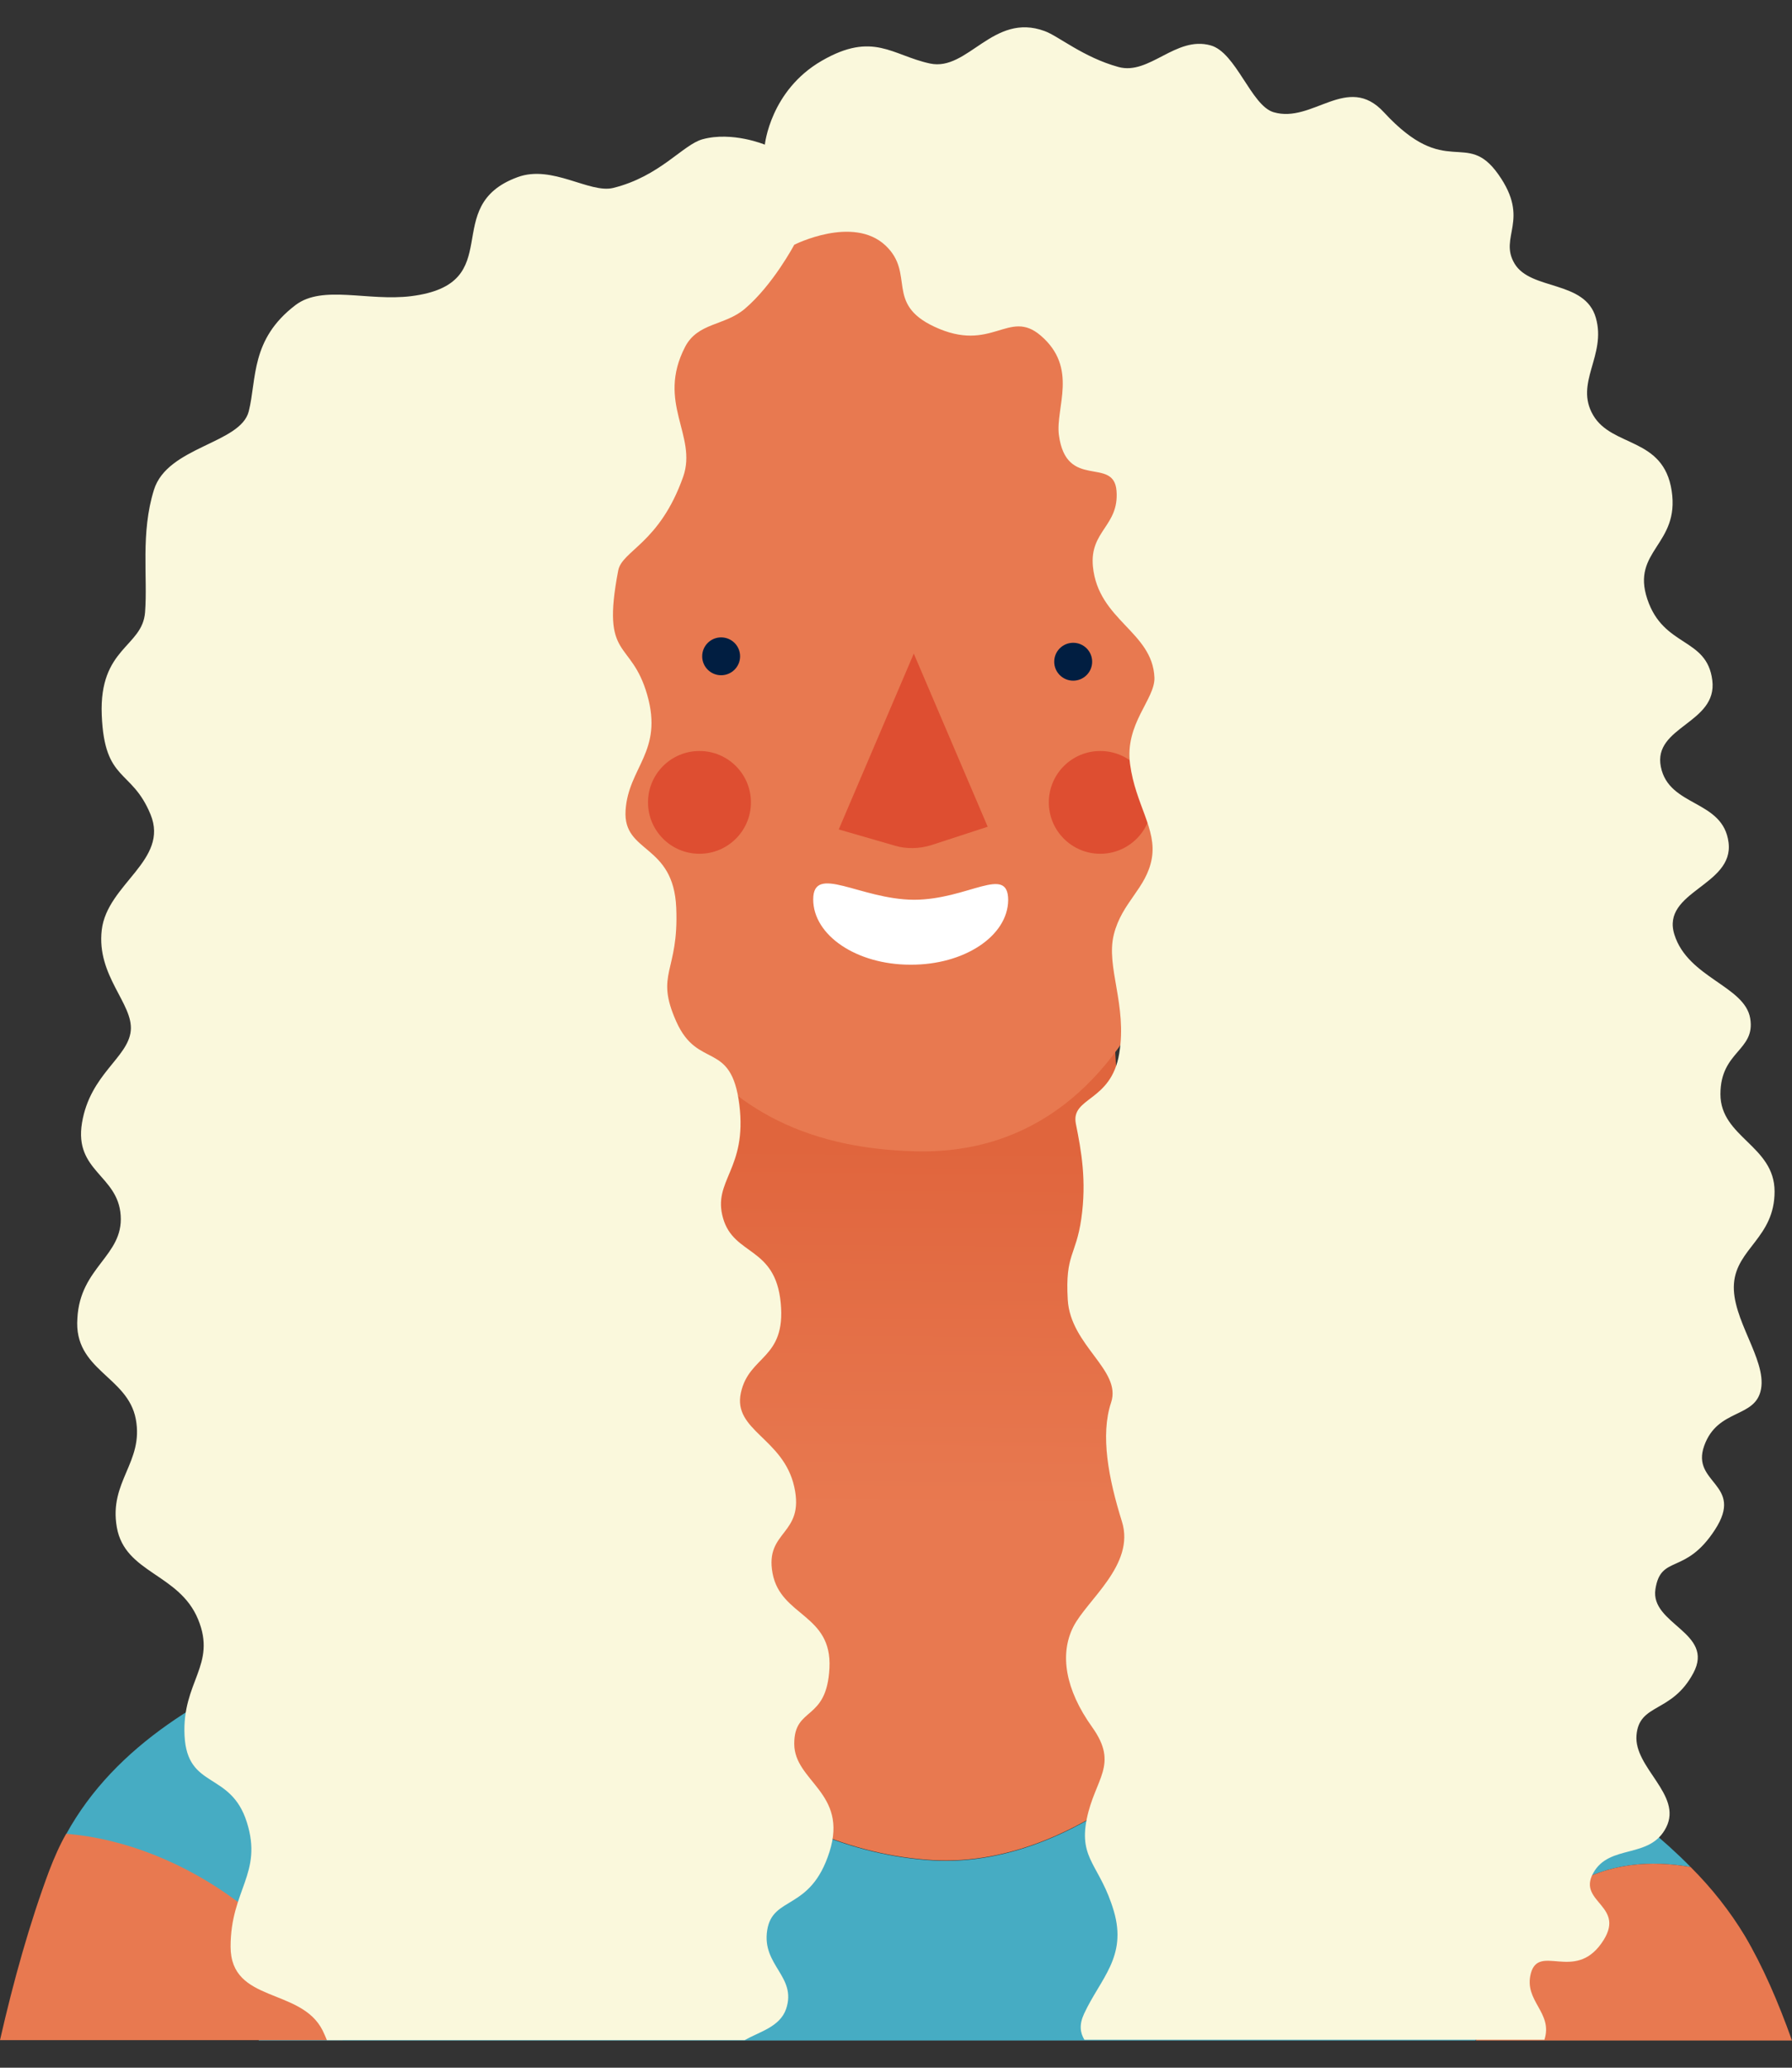 <svg width="65" height="75" viewBox="0 0 65 75" fill="none" xmlns="http://www.w3.org/2000/svg">
<rect x="0" y="0" width="65" height="75" fill="#333333" stroke="none"/>
<path d="M46.407 58.189C44.933 62.24 39.446 67.805 33.819 67.468C27.953 67.118 22.242 62.408 20.769 56.283C22.312 55.456 23.379 54.489 23.603 53.143C24.585 47.256 24.487 35.776 24.487 35.776L40.302 35.285C40.302 35.285 40.892 50.788 43.053 55.105C43.572 56.157 44.793 57.166 46.407 58.189Z" fill="url(#peep7_linear)"/>
<path d="M28.515 7.42C33.314 6.929 42.758 7.616 43.839 19.587C44.919 31.557 41.678 41.957 33.23 41.761C24.782 41.565 22.523 35.187 21.049 26.847C19.576 18.507 21.835 8.107 28.515 7.42Z" fill="#E87950"/>
<path d="M33.145 23.707L30.423 30.085L32.458 30.674C32.879 30.8 33.342 30.786 33.763 30.66L35.826 29.987L33.145 23.707Z" fill="#DE4E31"/>
<path d="M25.371 30.968C26.402 30.968 27.238 30.134 27.238 29.104C27.238 28.074 26.402 27.24 25.371 27.24C24.34 27.24 23.505 28.074 23.505 29.104C23.505 30.134 24.34 30.968 25.371 30.968Z" fill="#DE4E31"/>
<path d="M39.909 30.968C40.94 30.968 41.776 30.134 41.776 29.104C41.776 28.074 40.94 27.24 39.909 27.24C38.879 27.24 38.043 28.074 38.043 29.104C38.043 30.134 38.879 30.968 39.909 30.968Z" fill="#DE4E31"/>
<path d="M26.157 24.492C26.537 24.492 26.845 24.185 26.845 23.805C26.845 23.426 26.537 23.119 26.157 23.119C25.777 23.119 25.47 23.426 25.47 23.805C25.47 24.185 25.777 24.492 26.157 24.492Z" fill="#011E41"/>
<path d="M38.927 24.689C39.307 24.689 39.615 24.381 39.615 24.002C39.615 23.622 39.307 23.315 38.927 23.315C38.547 23.315 38.239 23.622 38.239 24.002C38.239 24.381 38.547 24.689 38.927 24.689Z" fill="#011E41"/>
<path d="M61.323 67.72C57.324 63.656 50.56 60.866 46.407 58.203C44.933 62.254 39.446 67.819 33.819 67.482C27.953 67.132 22.242 62.422 20.769 56.297C15.843 58.918 5.978 60.011 2.4 66.529C5.964 66.809 8.406 70.257 9.388 74.014H53.521C55.037 68.043 58.489 67.23 61.323 67.72Z" fill="#46ACC3"/>
<path d="M2.4 66.515C2.161 66.935 1.965 67.384 1.782 67.861C1.081 69.739 0.491 71.841 0 74H12.433C11.212 70.187 6.75 66.865 2.4 66.515Z" fill="#E87950"/>
<path d="M63.288 70.215C62.755 69.332 62.095 68.491 61.323 67.72C58.489 67.23 55.037 68.043 53.535 74.014H65C64.495 72.598 63.934 71.309 63.288 70.215Z" fill="#E87950"/>
<path d="M28.515 72.865C28.908 71.687 27.631 71.295 27.827 70.019C28.023 68.744 29.399 69.332 30.086 67.174C30.774 65.015 28.809 64.623 28.809 63.249C28.809 61.875 29.988 62.464 30.086 60.502C30.185 58.539 28.318 58.638 28.023 57.068C27.729 55.498 29.202 55.694 28.809 53.928C28.416 52.162 26.578 51.895 26.873 50.522C27.168 49.148 28.515 49.316 28.318 47.256C28.122 45.195 26.62 45.56 26.227 44.186C25.834 42.812 27.111 42.42 26.817 40.065C26.522 37.71 25.315 38.818 24.529 37.051C23.744 35.285 24.628 35.285 24.529 32.931C24.431 30.576 22.593 30.968 22.691 29.398C22.789 27.828 24.066 27.268 23.477 25.207C22.887 23.147 21.793 23.988 22.424 20.694C22.565 19.965 23.926 19.713 24.782 17.288C25.301 15.788 23.8 14.61 24.852 12.578C25.315 11.695 26.283 11.821 27.013 11.204C28.038 10.335 28.809 8.878 28.809 8.878C28.809 8.878 30.942 7.798 32.121 8.906C33.202 9.929 32.093 11.008 33.889 11.849C35.98 12.83 36.584 11.176 37.748 12.171C39.123 13.349 38.282 14.779 38.408 15.774C38.674 17.806 40.401 16.531 40.499 17.806C40.597 19.082 39.516 19.25 39.643 20.554C39.839 22.502 41.804 22.908 41.874 24.576C41.902 25.361 40.793 26.244 40.99 27.716C41.186 29.188 41.972 30.071 41.776 31.15C41.579 32.23 40.695 32.72 40.401 33.898C40.106 35.075 40.892 36.449 40.597 38.215C40.302 39.981 38.829 39.785 39.025 40.766C39.222 41.747 39.418 42.827 39.222 44.2C39.025 45.574 38.632 45.476 38.73 47.144C38.829 48.812 40.695 49.695 40.302 50.872C39.909 52.05 40.204 53.62 40.695 55.189C41.186 56.759 39.418 58.035 38.927 59.016C38.436 59.997 38.632 61.273 39.615 62.646C40.597 64.02 39.713 64.511 39.418 65.982C39.123 67.454 39.909 67.65 40.401 69.318C40.892 70.986 39.909 71.771 39.32 73.047C39.138 73.439 39.18 73.734 39.334 73.986H56.019C56.342 72.991 55.261 72.584 55.528 71.575C55.822 70.496 57.099 71.87 58.082 70.496C59.064 69.122 57.198 69.024 57.787 67.945C58.377 66.865 59.85 67.454 60.439 66.277C61.029 65.099 59.261 64.118 59.359 62.941C59.457 61.763 60.636 62.156 61.422 60.684C62.208 59.212 59.85 58.918 60.046 57.642C60.243 56.367 61.127 57.152 62.207 55.484C63.288 53.816 61.323 53.816 61.815 52.442C62.306 51.068 63.681 51.461 63.877 50.382C64.074 49.302 62.797 47.831 62.895 46.555C62.993 45.279 64.368 44.887 64.368 43.219C64.368 41.551 62.404 41.257 62.404 39.687C62.404 38.117 63.681 38.117 63.484 36.939C63.288 35.762 61.225 35.468 60.734 33.898C60.243 32.328 62.895 32.132 62.699 30.562C62.502 28.992 60.538 29.286 60.243 27.814C59.948 26.343 62.306 26.244 62.109 24.675C61.913 23.105 60.341 23.497 59.752 21.731C59.162 19.965 60.931 19.769 60.636 17.806C60.341 15.844 58.475 16.236 57.787 15.059C57.099 13.882 58.278 12.9 57.885 11.527C57.492 10.153 55.528 10.546 54.938 9.564C54.349 8.583 55.528 7.994 54.349 6.326C53.17 4.658 52.483 6.551 50.195 4.07C48.876 2.64 47.613 4.49 46.196 4.07C45.382 3.831 44.835 1.897 43.909 1.645C42.646 1.294 41.691 2.738 40.569 2.43C39.292 2.079 38.394 1.308 37.889 1.126C36.022 0.439 35.11 2.598 33.735 2.304C32.36 2.009 31.672 1.126 29.806 2.205C27.939 3.285 27.743 5.247 27.743 5.247C27.743 5.247 26.564 4.757 25.484 5.051C24.768 5.247 23.94 6.397 22.242 6.817C21.386 7.027 20.025 5.962 18.776 6.425C15.899 7.476 18.467 10.293 14.917 10.742C13.345 10.938 11.703 10.321 10.721 11.064C9.079 12.312 9.318 13.741 9.023 14.919C8.728 16.096 6.076 16.194 5.585 17.764C5.094 19.334 5.361 20.932 5.262 22.208C5.164 23.483 3.592 23.483 3.691 25.936C3.789 28.389 4.771 27.87 5.459 29.538C6.146 31.206 3.887 32.062 3.691 33.73C3.494 35.398 4.841 36.407 4.743 37.388C4.645 38.369 3.27 38.958 2.975 40.724C2.68 42.49 4.28 42.616 4.378 44.088C4.476 45.56 2.905 45.952 2.807 47.816C2.666 49.709 4.631 49.905 4.926 51.475C5.22 53.045 3.943 53.732 4.238 55.4C4.533 57.068 6.497 57.068 7.185 58.736C7.872 60.404 6.595 60.992 6.694 62.955C6.792 64.917 8.364 64.23 8.953 66.094C9.542 67.959 8.364 68.547 8.364 70.608C8.364 72.668 10.918 72.08 11.703 73.65C11.759 73.776 11.816 73.888 11.858 74H27.013C27.546 73.692 28.29 73.523 28.515 72.865Z" fill="#FAF8DC"/>
<path d="M29.497 32.622C29.497 33.926 31.069 34.991 33.019 34.991C34.97 35.005 36.555 33.954 36.569 32.65C36.569 31.346 35.11 32.636 33.145 32.636C31.195 32.622 29.497 31.319 29.497 32.622Z" fill="white"/>
<defs>
<linearGradient id="peep7_linear" x1="33.702" y1="41.572" x2="33.604" y2="54.721" gradientUnits="userSpaceOnUse">
<stop stop-color="#E0653D"/>
<stop offset="1" stop-color="#E87950"/>
</linearGradient>
</defs>
</svg>
